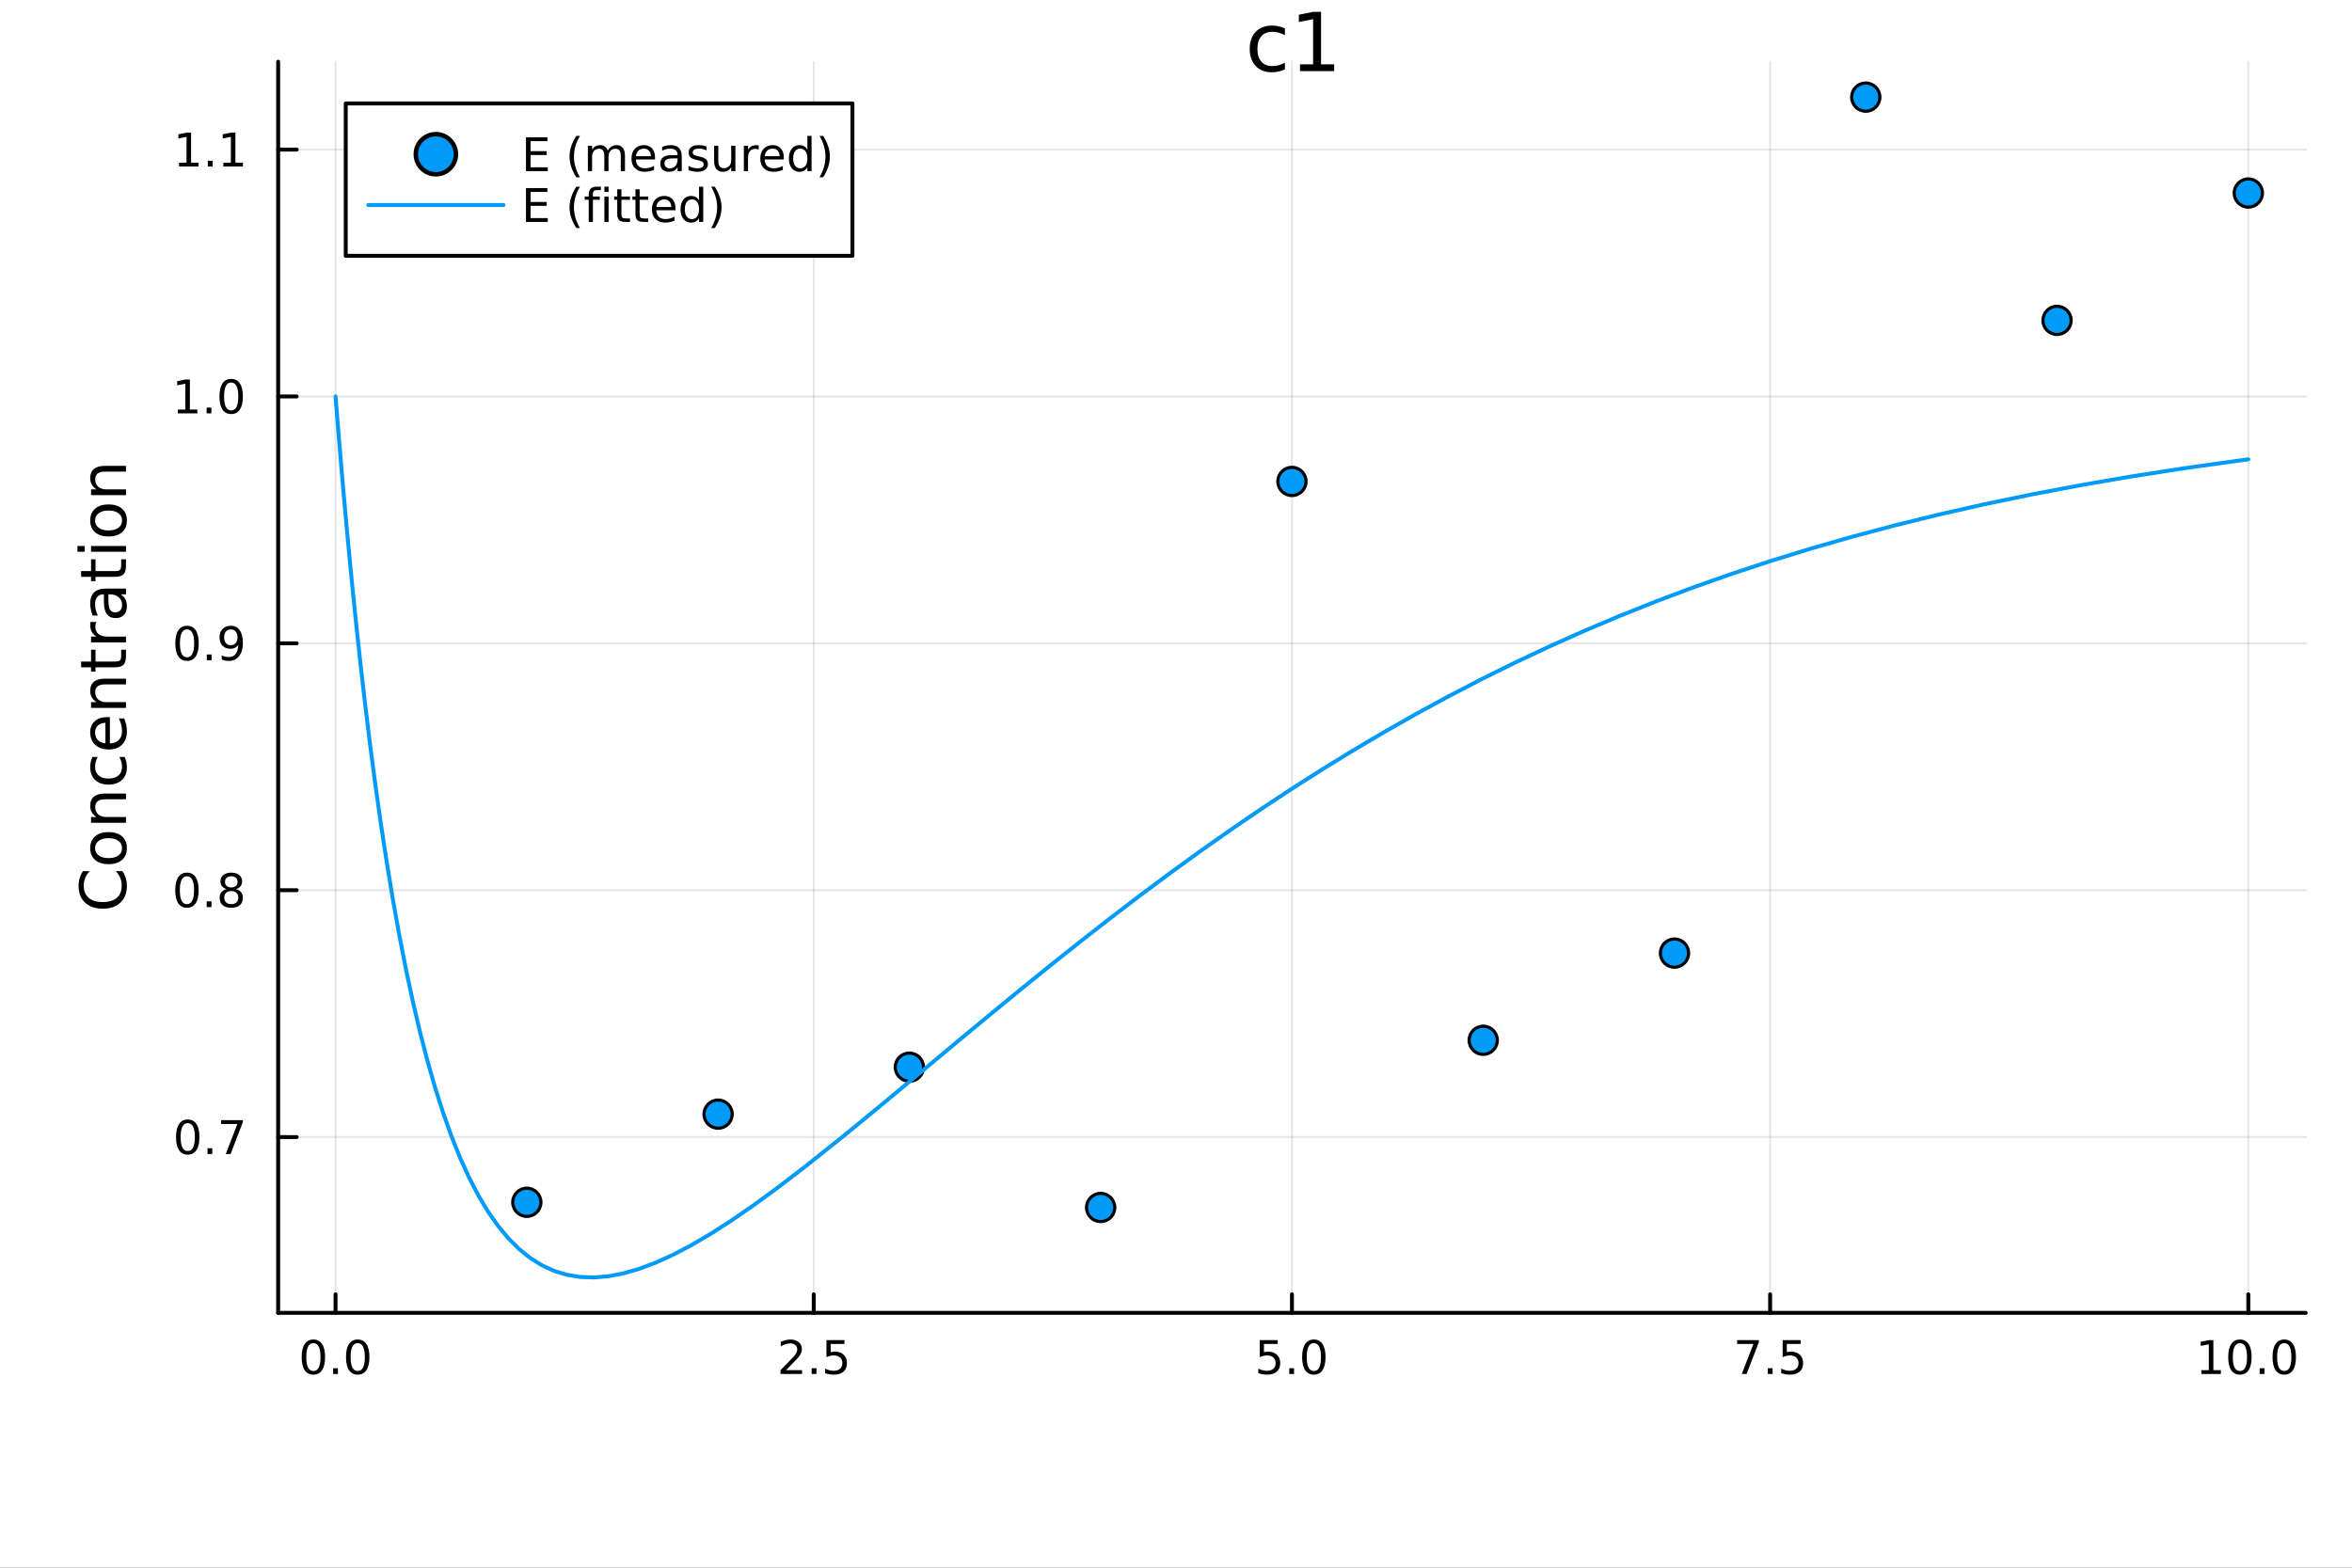 <?xml version="1.0" encoding="utf-8"?>
<svg xmlns="http://www.w3.org/2000/svg" xmlns:xlink="http://www.w3.org/1999/xlink" width="600" height="400" viewBox="0 0 2400 1600">
<rect x="0" y="0" width="2400" height="1600" fill="#333333" stroke="none"/>
<defs>
  <clipPath id="clip140">
    <rect x="0" y="0" width="2400" height="1600"/>
  </clipPath>
</defs>
<path clip-path="url(#clip140)" d="M0 1600 L2400 1600 L2400 0 L0 0  Z" fill="#ffffff" fill-rule="evenodd" fill-opacity="1"/>
<defs>
  <clipPath id="clip141">
    <rect x="480" y="0" width="1681" height="1600"/>
  </clipPath>
</defs>
<path clip-path="url(#clip140)" d="M283.843 1339.91 L2352.76 1339.91 L2352.76 62.992 L283.843 62.992  Z" fill="#ffffff" fill-rule="evenodd" fill-opacity="1"/>
<defs>
  <clipPath id="clip142">
    <rect x="283" y="62" width="2070" height="1278"/>
  </clipPath>
</defs>
<polyline clip-path="url(#clip142)" style="stroke:#000000; stroke-linecap:round; stroke-linejoin:round; stroke-width:2; stroke-opacity:0.1; fill:none" points="342.397,1339.91 342.397,62.992 "/>
<polyline clip-path="url(#clip142)" style="stroke:#000000; stroke-linecap:round; stroke-linejoin:round; stroke-width:2; stroke-opacity:0.1; fill:none" points="830.348,1339.91 830.348,62.992 "/>
<polyline clip-path="url(#clip142)" style="stroke:#000000; stroke-linecap:round; stroke-linejoin:round; stroke-width:2; stroke-opacity:0.1; fill:none" points="1318.3,1339.91 1318.3,62.992 "/>
<polyline clip-path="url(#clip142)" style="stroke:#000000; stroke-linecap:round; stroke-linejoin:round; stroke-width:2; stroke-opacity:0.1; fill:none" points="1806.25,1339.91 1806.25,62.992 "/>
<polyline clip-path="url(#clip142)" style="stroke:#000000; stroke-linecap:round; stroke-linejoin:round; stroke-width:2; stroke-opacity:0.1; fill:none" points="2294.2,1339.91 2294.2,62.992 "/>
<polyline clip-path="url(#clip140)" style="stroke:#000000; stroke-linecap:round; stroke-linejoin:round; stroke-width:4; stroke-opacity:1; fill:none" points="283.843,1339.91 2352.76,1339.91 "/>
<polyline clip-path="url(#clip140)" style="stroke:#000000; stroke-linecap:round; stroke-linejoin:round; stroke-width:4; stroke-opacity:1; fill:none" points="342.397,1339.91 342.397,1321.01 "/>
<polyline clip-path="url(#clip140)" style="stroke:#000000; stroke-linecap:round; stroke-linejoin:round; stroke-width:4; stroke-opacity:1; fill:none" points="830.348,1339.91 830.348,1321.01 "/>
<polyline clip-path="url(#clip140)" style="stroke:#000000; stroke-linecap:round; stroke-linejoin:round; stroke-width:4; stroke-opacity:1; fill:none" points="1318.3,1339.91 1318.3,1321.01 "/>
<polyline clip-path="url(#clip140)" style="stroke:#000000; stroke-linecap:round; stroke-linejoin:round; stroke-width:4; stroke-opacity:1; fill:none" points="1806.25,1339.91 1806.25,1321.01 "/>
<polyline clip-path="url(#clip140)" style="stroke:#000000; stroke-linecap:round; stroke-linejoin:round; stroke-width:4; stroke-opacity:1; fill:none" points="2294.2,1339.91 2294.2,1321.01 "/>
<path clip-path="url(#clip140)" d="M319.781 1370.82 Q316.17 1370.82 314.341 1374.39 Q312.536 1377.93 312.536 1385.06 Q312.536 1392.17 314.341 1395.73 Q316.17 1399.27 319.781 1399.27 Q323.415 1399.27 325.221 1395.73 Q327.05 1392.17 327.05 1385.06 Q327.05 1377.93 325.221 1374.39 Q323.415 1370.82 319.781 1370.82 M319.781 1367.12 Q325.591 1367.12 328.647 1371.73 Q331.725 1376.31 331.725 1385.06 Q331.725 1393.79 328.647 1398.39 Q325.591 1402.98 319.781 1402.98 Q313.971 1402.98 310.892 1398.39 Q307.837 1393.79 307.837 1385.06 Q307.837 1376.31 310.892 1371.73 Q313.971 1367.12 319.781 1367.12 Z" fill="#000000" fill-rule="nonzero" fill-opacity="1" /><path clip-path="url(#clip140)" d="M339.943 1396.43 L344.827 1396.43 L344.827 1402.31 L339.943 1402.31 L339.943 1396.43 Z" fill="#000000" fill-rule="nonzero" fill-opacity="1" /><path clip-path="url(#clip140)" d="M365.012 1370.82 Q361.401 1370.82 359.573 1374.39 Q357.767 1377.93 357.767 1385.06 Q357.767 1392.17 359.573 1395.73 Q361.401 1399.27 365.012 1399.27 Q368.647 1399.27 370.452 1395.73 Q372.281 1392.17 372.281 1385.06 Q372.281 1377.93 370.452 1374.39 Q368.647 1370.82 365.012 1370.82 M365.012 1367.12 Q370.822 1367.12 373.878 1371.73 Q376.957 1376.31 376.957 1385.06 Q376.957 1393.79 373.878 1398.39 Q370.822 1402.98 365.012 1402.98 Q359.202 1402.98 356.123 1398.39 Q353.068 1393.79 353.068 1385.06 Q353.068 1376.31 356.123 1371.73 Q359.202 1367.12 365.012 1367.12 Z" fill="#000000" fill-rule="nonzero" fill-opacity="1" /><path clip-path="url(#clip140)" d="M802.084 1398.37 L818.404 1398.37 L818.404 1402.31 L796.459 1402.31 L796.459 1398.37 Q799.121 1395.62 803.705 1390.99 Q808.311 1386.33 809.492 1384.99 Q811.737 1382.47 812.617 1380.73 Q813.519 1378.97 813.519 1377.28 Q813.519 1374.53 811.575 1372.79 Q809.654 1371.06 806.552 1371.06 Q804.353 1371.06 801.899 1371.82 Q799.468 1372.58 796.691 1374.13 L796.691 1369.41 Q799.515 1368.28 801.968 1367.7 Q804.422 1367.12 806.459 1367.12 Q811.83 1367.12 815.024 1369.81 Q818.218 1372.49 818.218 1376.98 Q818.218 1379.11 817.408 1381.03 Q816.621 1382.93 814.515 1385.52 Q813.936 1386.19 810.834 1389.41 Q807.732 1392.61 802.084 1398.37 Z" fill="#000000" fill-rule="nonzero" fill-opacity="1" /><path clip-path="url(#clip140)" d="M828.218 1396.43 L833.103 1396.43 L833.103 1402.31 L828.218 1402.31 L828.218 1396.43 Z" fill="#000000" fill-rule="nonzero" fill-opacity="1" /><path clip-path="url(#clip140)" d="M843.334 1367.75 L861.69 1367.75 L861.69 1371.68 L847.616 1371.68 L847.616 1380.15 Q848.635 1379.81 849.653 1379.64 Q850.672 1379.46 851.69 1379.46 Q857.477 1379.46 860.857 1382.63 Q864.237 1385.8 864.237 1391.22 Q864.237 1396.8 860.764 1399.9 Q857.292 1402.98 850.973 1402.98 Q848.797 1402.98 846.528 1402.61 Q844.283 1402.24 841.876 1401.5 L841.876 1396.8 Q843.959 1397.93 846.181 1398.49 Q848.403 1399.04 850.88 1399.04 Q854.885 1399.04 857.223 1396.94 Q859.561 1394.83 859.561 1391.22 Q859.561 1387.61 857.223 1385.5 Q854.885 1383.39 850.88 1383.39 Q849.005 1383.39 847.13 1383.81 Q845.278 1384.23 843.334 1385.11 L843.334 1367.75 Z" fill="#000000" fill-rule="nonzero" fill-opacity="1" /><path clip-path="url(#clip140)" d="M1285.46 1367.75 L1303.82 1367.75 L1303.82 1371.68 L1289.75 1371.68 L1289.75 1380.15 Q1290.76 1379.81 1291.78 1379.64 Q1292.8 1379.46 1293.82 1379.46 Q1299.61 1379.46 1302.99 1382.63 Q1306.37 1385.8 1306.37 1391.22 Q1306.37 1396.8 1302.89 1399.9 Q1299.42 1402.98 1293.1 1402.98 Q1290.93 1402.98 1288.66 1402.61 Q1286.41 1402.24 1284.01 1401.5 L1284.01 1396.8 Q1286.09 1397.93 1288.31 1398.49 Q1290.53 1399.04 1293.01 1399.04 Q1297.01 1399.04 1299.35 1396.94 Q1301.69 1394.83 1301.69 1391.22 Q1301.69 1387.61 1299.35 1385.5 Q1297.01 1383.39 1293.01 1383.39 Q1291.14 1383.39 1289.26 1383.81 Q1287.41 1384.23 1285.46 1385.11 L1285.46 1367.75 Z" fill="#000000" fill-rule="nonzero" fill-opacity="1" /><path clip-path="url(#clip140)" d="M1315.58 1396.43 L1320.46 1396.43 L1320.46 1402.31 L1315.58 1402.31 L1315.58 1396.43 Z" fill="#000000" fill-rule="nonzero" fill-opacity="1" /><path clip-path="url(#clip140)" d="M1340.65 1370.82 Q1337.04 1370.82 1335.21 1374.39 Q1333.4 1377.93 1333.4 1385.06 Q1333.4 1392.17 1335.21 1395.73 Q1337.04 1399.27 1340.65 1399.27 Q1344.28 1399.27 1346.09 1395.73 Q1347.92 1392.17 1347.92 1385.06 Q1347.92 1377.93 1346.09 1374.39 Q1344.28 1370.82 1340.65 1370.82 M1340.65 1367.12 Q1346.46 1367.12 1349.51 1371.73 Q1352.59 1376.31 1352.59 1385.06 Q1352.59 1393.79 1349.51 1398.39 Q1346.46 1402.98 1340.65 1402.98 Q1334.84 1402.98 1331.76 1398.39 Q1328.7 1393.79 1328.7 1385.06 Q1328.7 1376.31 1331.76 1371.73 Q1334.84 1367.12 1340.65 1367.12 Z" fill="#000000" fill-rule="nonzero" fill-opacity="1" /><path clip-path="url(#clip140)" d="M1772.57 1367.75 L1794.79 1367.75 L1794.79 1369.74 L1782.25 1402.31 L1777.36 1402.31 L1789.17 1371.68 L1772.57 1371.68 L1772.57 1367.75 Z" fill="#000000" fill-rule="nonzero" fill-opacity="1" /><path clip-path="url(#clip140)" d="M1803.91 1396.43 L1808.8 1396.43 L1808.8 1402.31 L1803.91 1402.31 L1803.91 1396.43 Z" fill="#000000" fill-rule="nonzero" fill-opacity="1" /><path clip-path="url(#clip140)" d="M1819.03 1367.75 L1837.38 1367.75 L1837.38 1371.68 L1823.31 1371.68 L1823.31 1380.15 Q1824.33 1379.81 1825.35 1379.64 Q1826.37 1379.46 1827.38 1379.46 Q1833.17 1379.46 1836.55 1382.63 Q1839.93 1385.8 1839.93 1391.22 Q1839.93 1396.8 1836.46 1399.9 Q1832.99 1402.98 1826.67 1402.98 Q1824.49 1402.98 1822.22 1402.61 Q1819.98 1402.24 1817.57 1401.5 L1817.57 1396.8 Q1819.65 1397.93 1821.88 1398.49 Q1824.1 1399.04 1826.57 1399.04 Q1830.58 1399.04 1832.92 1396.94 Q1835.25 1394.83 1835.25 1391.22 Q1835.25 1387.61 1832.92 1385.5 Q1830.58 1383.39 1826.57 1383.39 Q1824.7 1383.39 1822.82 1383.81 Q1820.97 1384.23 1819.03 1385.11 L1819.03 1367.75 Z" fill="#000000" fill-rule="nonzero" fill-opacity="1" /><path clip-path="url(#clip140)" d="M2246.27 1398.37 L2253.91 1398.37 L2253.91 1372 L2245.6 1373.67 L2245.6 1369.41 L2253.87 1367.75 L2258.54 1367.75 L2258.54 1398.37 L2266.18 1398.37 L2266.18 1402.31 L2246.27 1402.31 L2246.27 1398.37 Z" fill="#000000" fill-rule="nonzero" fill-opacity="1" /><path clip-path="url(#clip140)" d="M2285.63 1370.82 Q2282.01 1370.82 2280.19 1374.39 Q2278.38 1377.93 2278.38 1385.06 Q2278.38 1392.17 2280.19 1395.73 Q2282.01 1399.27 2285.63 1399.27 Q2289.26 1399.27 2291.07 1395.73 Q2292.89 1392.17 2292.89 1385.06 Q2292.89 1377.93 2291.07 1374.39 Q2289.26 1370.82 2285.63 1370.82 M2285.63 1367.12 Q2291.44 1367.12 2294.49 1371.73 Q2297.57 1376.31 2297.57 1385.06 Q2297.57 1393.79 2294.49 1398.39 Q2291.44 1402.98 2285.63 1402.98 Q2279.82 1402.98 2276.74 1398.39 Q2273.68 1393.79 2273.68 1385.06 Q2273.68 1376.31 2276.74 1371.73 Q2279.82 1367.12 2285.63 1367.12 Z" fill="#000000" fill-rule="nonzero" fill-opacity="1" /><path clip-path="url(#clip140)" d="M2305.79 1396.43 L2310.67 1396.43 L2310.67 1402.31 L2305.79 1402.31 L2305.79 1396.43 Z" fill="#000000" fill-rule="nonzero" fill-opacity="1" /><path clip-path="url(#clip140)" d="M2330.86 1370.82 Q2327.25 1370.82 2325.42 1374.39 Q2323.61 1377.93 2323.61 1385.06 Q2323.61 1392.17 2325.42 1395.73 Q2327.25 1399.27 2330.86 1399.27 Q2334.49 1399.27 2336.3 1395.73 Q2338.13 1392.17 2338.13 1385.06 Q2338.13 1377.93 2336.3 1374.39 Q2334.49 1370.82 2330.86 1370.82 M2330.86 1367.12 Q2336.67 1367.12 2339.72 1371.73 Q2342.8 1376.31 2342.8 1385.06 Q2342.8 1393.79 2339.72 1398.39 Q2336.67 1402.98 2330.86 1402.98 Q2325.05 1402.98 2321.97 1398.39 Q2318.91 1393.79 2318.91 1385.06 Q2318.91 1376.31 2321.97 1371.73 Q2325.05 1367.12 2330.86 1367.12 Z" fill="#000000" fill-rule="nonzero" fill-opacity="1" /><polyline clip-path="url(#clip142)" style="stroke:#000000; stroke-linecap:round; stroke-linejoin:round; stroke-width:2; stroke-opacity:0.1; fill:none" points="283.843,1160.5 2352.76,1160.5 "/>
<polyline clip-path="url(#clip142)" style="stroke:#000000; stroke-linecap:round; stroke-linejoin:round; stroke-width:2; stroke-opacity:0.1; fill:none" points="283.843,908.539 2352.76,908.539 "/>
<polyline clip-path="url(#clip142)" style="stroke:#000000; stroke-linecap:round; stroke-linejoin:round; stroke-width:2; stroke-opacity:0.1; fill:none" points="283.843,656.583 2352.76,656.583 "/>
<polyline clip-path="url(#clip142)" style="stroke:#000000; stroke-linecap:round; stroke-linejoin:round; stroke-width:2; stroke-opacity:0.1; fill:none" points="283.843,404.626 2352.76,404.626 "/>
<polyline clip-path="url(#clip142)" style="stroke:#000000; stroke-linecap:round; stroke-linejoin:round; stroke-width:2; stroke-opacity:0.1; fill:none" points="283.843,152.669 2352.76,152.669 "/>
<polyline clip-path="url(#clip140)" style="stroke:#000000; stroke-linecap:round; stroke-linejoin:round; stroke-width:4; stroke-opacity:1; fill:none" points="283.843,1339.91 283.843,62.992 "/>
<polyline clip-path="url(#clip140)" style="stroke:#000000; stroke-linecap:round; stroke-linejoin:round; stroke-width:4; stroke-opacity:1; fill:none" points="283.843,1160.5 302.74,1160.5 "/>
<polyline clip-path="url(#clip140)" style="stroke:#000000; stroke-linecap:round; stroke-linejoin:round; stroke-width:4; stroke-opacity:1; fill:none" points="283.843,908.539 302.74,908.539 "/>
<polyline clip-path="url(#clip140)" style="stroke:#000000; stroke-linecap:round; stroke-linejoin:round; stroke-width:4; stroke-opacity:1; fill:none" points="283.843,656.583 302.74,656.583 "/>
<polyline clip-path="url(#clip140)" style="stroke:#000000; stroke-linecap:round; stroke-linejoin:round; stroke-width:4; stroke-opacity:1; fill:none" points="283.843,404.626 302.74,404.626 "/>
<polyline clip-path="url(#clip140)" style="stroke:#000000; stroke-linecap:round; stroke-linejoin:round; stroke-width:4; stroke-opacity:1; fill:none" points="283.843,152.669 302.74,152.669 "/>
<path clip-path="url(#clip140)" d="M191.57 1146.29 Q187.959 1146.29 186.13 1149.86 Q184.324 1153.4 184.324 1160.53 Q184.324 1167.64 186.13 1171.2 Q187.959 1174.74 191.57 1174.74 Q195.204 1174.74 197.009 1171.2 Q198.838 1167.64 198.838 1160.53 Q198.838 1153.4 197.009 1149.86 Q195.204 1146.29 191.57 1146.29 M191.57 1142.59 Q197.38 1142.59 200.435 1147.2 Q203.514 1151.78 203.514 1160.53 Q203.514 1169.26 200.435 1173.86 Q197.38 1178.45 191.57 1178.45 Q185.76 1178.45 182.681 1173.86 Q179.625 1169.26 179.625 1160.53 Q179.625 1151.78 182.681 1147.2 Q185.76 1142.59 191.57 1142.59 Z" fill="#000000" fill-rule="nonzero" fill-opacity="1" /><path clip-path="url(#clip140)" d="M211.732 1171.9 L216.616 1171.9 L216.616 1177.78 L211.732 1177.78 L211.732 1171.9 Z" fill="#000000" fill-rule="nonzero" fill-opacity="1" /><path clip-path="url(#clip140)" d="M225.62 1143.22 L247.843 1143.22 L247.843 1145.21 L235.296 1177.78 L230.412 1177.78 L242.218 1147.15 L225.62 1147.15 L225.62 1143.22 Z" fill="#000000" fill-rule="nonzero" fill-opacity="1" /><path clip-path="url(#clip140)" d="M190.759 894.338 Q187.148 894.338 185.32 897.903 Q183.514 901.444 183.514 908.574 Q183.514 915.68 185.32 919.245 Q187.148 922.787 190.759 922.787 Q194.394 922.787 196.199 919.245 Q198.028 915.68 198.028 908.574 Q198.028 901.444 196.199 897.903 Q194.394 894.338 190.759 894.338 M190.759 890.634 Q196.57 890.634 199.625 895.241 Q202.704 899.824 202.704 908.574 Q202.704 917.301 199.625 921.907 Q196.57 926.491 190.759 926.491 Q184.949 926.491 181.871 921.907 Q178.815 917.301 178.815 908.574 Q178.815 899.824 181.871 895.241 Q184.949 890.634 190.759 890.634 Z" fill="#000000" fill-rule="nonzero" fill-opacity="1" /><path clip-path="url(#clip140)" d="M210.921 919.94 L215.806 919.94 L215.806 925.819 L210.921 925.819 L210.921 919.94 Z" fill="#000000" fill-rule="nonzero" fill-opacity="1" /><path clip-path="url(#clip140)" d="M235.991 909.407 Q232.657 909.407 230.736 911.19 Q228.838 912.972 228.838 916.097 Q228.838 919.222 230.736 921.004 Q232.657 922.787 235.991 922.787 Q239.324 922.787 241.245 921.004 Q243.167 919.199 243.167 916.097 Q243.167 912.972 241.245 911.19 Q239.347 909.407 235.991 909.407 M231.315 907.417 Q228.306 906.676 226.616 904.616 Q224.949 902.555 224.949 899.593 Q224.949 895.449 227.889 893.042 Q230.852 890.634 235.991 890.634 Q241.153 890.634 244.093 893.042 Q247.032 895.449 247.032 899.593 Q247.032 902.555 245.343 904.616 Q243.676 906.676 240.69 907.417 Q244.069 908.204 245.944 910.495 Q247.843 912.787 247.843 916.097 Q247.843 921.12 244.764 923.805 Q241.708 926.491 235.991 926.491 Q230.273 926.491 227.194 923.805 Q224.139 921.12 224.139 916.097 Q224.139 912.787 226.037 910.495 Q227.935 908.204 231.315 907.417 M229.602 900.032 Q229.602 902.718 231.269 904.222 Q232.958 905.727 235.991 905.727 Q239 905.727 240.69 904.222 Q242.403 902.718 242.403 900.032 Q242.403 897.347 240.69 895.843 Q239 894.338 235.991 894.338 Q232.958 894.338 231.269 895.843 Q229.602 897.347 229.602 900.032 Z" fill="#000000" fill-rule="nonzero" fill-opacity="1" /><path clip-path="url(#clip140)" d="M190.852 642.381 Q187.241 642.381 185.412 645.946 Q183.607 649.488 183.607 656.617 Q183.607 663.724 185.412 667.289 Q187.241 670.83 190.852 670.83 Q194.486 670.83 196.292 667.289 Q198.121 663.724 198.121 656.617 Q198.121 649.488 196.292 645.946 Q194.486 642.381 190.852 642.381 M190.852 638.678 Q196.662 638.678 199.718 643.284 Q202.796 647.867 202.796 656.617 Q202.796 665.344 199.718 669.951 Q196.662 674.534 190.852 674.534 Q185.042 674.534 181.963 669.951 Q178.908 665.344 178.908 656.617 Q178.908 647.867 181.963 643.284 Q185.042 638.678 190.852 638.678 Z" fill="#000000" fill-rule="nonzero" fill-opacity="1" /><path clip-path="url(#clip140)" d="M211.014 667.983 L215.898 667.983 L215.898 673.863 L211.014 673.863 L211.014 667.983 Z" fill="#000000" fill-rule="nonzero" fill-opacity="1" /><path clip-path="url(#clip140)" d="M226.222 673.145 L226.222 668.886 Q227.982 669.719 229.787 670.159 Q231.593 670.599 233.329 670.599 Q237.958 670.599 240.389 667.497 Q242.843 664.372 243.19 658.029 Q241.847 660.02 239.787 661.085 Q237.727 662.15 235.227 662.15 Q230.042 662.15 227.009 659.025 Q224 655.877 224 650.437 Q224 645.113 227.148 641.895 Q230.296 638.678 235.528 638.678 Q241.523 638.678 244.671 643.284 Q247.843 647.867 247.843 656.617 Q247.843 664.789 243.954 669.673 Q240.088 674.534 233.537 674.534 Q231.778 674.534 229.972 674.187 Q228.167 673.839 226.222 673.145 M235.528 658.492 Q238.676 658.492 240.505 656.339 Q242.356 654.187 242.356 650.437 Q242.356 646.71 240.505 644.557 Q238.676 642.381 235.528 642.381 Q232.38 642.381 230.528 644.557 Q228.699 646.71 228.699 650.437 Q228.699 654.187 230.528 656.339 Q232.38 658.492 235.528 658.492 Z" fill="#000000" fill-rule="nonzero" fill-opacity="1" /><path clip-path="url(#clip140)" d="M181.477 417.971 L189.116 417.971 L189.116 391.605 L180.806 393.272 L180.806 389.013 L189.07 387.346 L193.746 387.346 L193.746 417.971 L201.384 417.971 L201.384 421.906 L181.477 421.906 L181.477 417.971 Z" fill="#000000" fill-rule="nonzero" fill-opacity="1" /><path clip-path="url(#clip140)" d="M210.829 416.026 L215.713 416.026 L215.713 421.906 L210.829 421.906 L210.829 416.026 Z" fill="#000000" fill-rule="nonzero" fill-opacity="1" /><path clip-path="url(#clip140)" d="M235.898 390.425 Q232.287 390.425 230.458 393.989 Q228.653 397.531 228.653 404.661 Q228.653 411.767 230.458 415.332 Q232.287 418.873 235.898 418.873 Q239.532 418.873 241.338 415.332 Q243.167 411.767 243.167 404.661 Q243.167 397.531 241.338 393.989 Q239.532 390.425 235.898 390.425 M235.898 386.721 Q241.708 386.721 244.764 391.327 Q247.843 395.911 247.843 404.661 Q247.843 413.387 244.764 417.994 Q241.708 422.577 235.898 422.577 Q230.088 422.577 227.009 417.994 Q223.954 413.387 223.954 404.661 Q223.954 395.911 227.009 391.327 Q230.088 386.721 235.898 386.721 Z" fill="#000000" fill-rule="nonzero" fill-opacity="1" /><path clip-path="url(#clip140)" d="M182.704 166.014 L190.343 166.014 L190.343 139.648 L182.033 141.315 L182.033 137.056 L190.297 135.389 L194.972 135.389 L194.972 166.014 L202.611 166.014 L202.611 169.949 L182.704 169.949 L182.704 166.014 Z" fill="#000000" fill-rule="nonzero" fill-opacity="1" /><path clip-path="url(#clip140)" d="M212.056 164.07 L216.94 164.07 L216.94 169.949 L212.056 169.949 L212.056 164.07 Z" fill="#000000" fill-rule="nonzero" fill-opacity="1" /><path clip-path="url(#clip140)" d="M227.935 166.014 L235.574 166.014 L235.574 139.648 L227.264 141.315 L227.264 137.056 L235.528 135.389 L240.204 135.389 L240.204 166.014 L247.843 166.014 L247.843 169.949 L227.935 169.949 L227.935 166.014 Z" fill="#000000" fill-rule="nonzero" fill-opacity="1" /><path clip-path="url(#clip140)" d="M84.699 889.094 L91.479 889.094 Q88.455 892.34 86.959 896.033 Q85.463 899.693 85.463 903.831 Q85.463 911.979 90.46 916.307 Q95.426 920.636 104.847 920.636 Q114.236 920.636 119.233 916.307 Q124.199 911.979 124.199 903.831 Q124.199 899.693 122.703 896.033 Q121.207 892.34 118.183 889.094 L124.899 889.094 Q127.19 892.468 128.336 896.255 Q129.482 900.011 129.482 904.212 Q129.482 915.002 122.894 921.209 Q116.273 927.415 104.847 927.415 Q93.389 927.415 86.8 921.209 Q80.18 915.002 80.18 904.212 Q80.18 899.947 81.326 896.192 Q82.44 892.404 84.699 889.094 Z" fill="#000000" fill-rule="nonzero" fill-opacity="1" /><path clip-path="url(#clip140)" d="M97.017 865.604 Q97.017 870.315 100.709 873.052 Q104.369 875.79 110.767 875.79 Q117.164 875.79 120.857 873.084 Q124.517 870.347 124.517 865.604 Q124.517 860.926 120.825 858.188 Q117.133 855.451 110.767 855.451 Q104.433 855.451 100.741 858.188 Q97.017 860.926 97.017 865.604 M92.052 865.604 Q92.052 857.966 97.017 853.605 Q101.982 849.245 110.767 849.245 Q119.52 849.245 124.517 853.605 Q129.482 857.966 129.482 865.604 Q129.482 873.275 124.517 877.636 Q119.52 881.964 110.767 881.964 Q101.982 881.964 97.017 877.636 Q92.052 873.275 92.052 865.604 Z" fill="#000000" fill-rule="nonzero" fill-opacity="1" /><path clip-path="url(#clip140)" d="M107.043 809.905 L128.559 809.905 L128.559 815.761 L107.234 815.761 Q102.173 815.761 99.659 817.734 Q97.144 819.708 97.144 823.654 Q97.144 828.397 100.168 831.134 Q103.192 833.871 108.412 833.871 L128.559 833.871 L128.559 839.76 L92.911 839.76 L92.911 833.871 L98.449 833.871 Q95.235 831.771 93.643 828.938 Q92.052 826.073 92.052 822.35 Q92.052 816.207 95.871 813.056 Q99.659 809.905 107.043 809.905 Z" fill="#000000" fill-rule="nonzero" fill-opacity="1" /><path clip-path="url(#clip140)" d="M94.28 772.57 L99.754 772.57 Q98.386 775.052 97.717 777.567 Q97.017 780.049 97.017 782.596 Q97.017 788.293 100.645 791.444 Q104.242 794.595 110.767 794.595 Q117.292 794.595 120.92 791.444 Q124.517 788.293 124.517 782.596 Q124.517 780.049 123.848 777.567 Q123.148 775.052 121.78 772.57 L127.19 772.57 Q128.336 775.02 128.909 777.662 Q129.482 780.272 129.482 783.232 Q129.482 791.285 124.421 796.027 Q119.361 800.77 110.767 800.77 Q102.046 800.77 97.049 795.995 Q92.052 791.189 92.052 782.85 Q92.052 780.145 92.625 777.567 Q93.166 774.989 94.28 772.57 Z" fill="#000000" fill-rule="nonzero" fill-opacity="1" /><path clip-path="url(#clip140)" d="M109.271 731.893 L112.136 731.893 L112.136 758.82 Q118.183 758.438 121.366 755.191 Q124.517 751.913 124.517 746.088 Q124.517 742.715 123.689 739.563 Q122.862 736.381 121.207 733.261 L126.745 733.261 Q128.082 736.412 128.782 739.723 Q129.482 743.033 129.482 746.438 Q129.482 754.968 124.517 759.966 Q119.552 764.931 111.085 764.931 Q102.332 764.931 97.208 760.22 Q92.052 755.478 92.052 747.457 Q92.052 740.264 96.699 736.094 Q101.314 731.893 109.271 731.893 M107.552 737.749 Q102.746 737.813 99.882 740.455 Q97.017 743.065 97.017 747.393 Q97.017 752.295 99.786 755.255 Q102.555 758.183 107.584 758.629 L107.552 737.749 Z" fill="#000000" fill-rule="nonzero" fill-opacity="1" /><path clip-path="url(#clip140)" d="M107.043 692.648 L128.559 692.648 L128.559 698.505 L107.234 698.505 Q102.173 698.505 99.659 700.478 Q97.144 702.451 97.144 706.398 Q97.144 711.141 100.168 713.878 Q103.192 716.615 108.412 716.615 L128.559 716.615 L128.559 722.503 L92.911 722.503 L92.911 716.615 L98.449 716.615 Q95.235 714.514 93.643 711.682 Q92.052 708.817 92.052 705.093 Q92.052 698.95 95.871 695.799 Q99.659 692.648 107.043 692.648 Z" fill="#000000" fill-rule="nonzero" fill-opacity="1" /><path clip-path="url(#clip140)" d="M82.79 675.174 L92.911 675.174 L92.911 663.111 L97.463 663.111 L97.463 675.174 L116.814 675.174 Q121.175 675.174 122.416 673.997 Q123.658 672.787 123.658 669.127 L123.658 663.111 L128.559 663.111 L128.559 669.127 Q128.559 675.906 126.045 678.485 Q123.498 681.063 116.814 681.063 L97.463 681.063 L97.463 685.359 L92.911 685.359 L92.911 681.063 L82.79 681.063 L82.79 675.174 Z" fill="#000000" fill-rule="nonzero" fill-opacity="1" /><path clip-path="url(#clip140)" d="M98.386 634.752 Q97.813 635.739 97.558 636.916 Q97.272 638.062 97.272 639.463 Q97.272 644.428 100.518 647.102 Q103.733 649.743 109.78 649.743 L128.559 649.743 L128.559 655.632 L92.911 655.632 L92.911 649.743 L98.449 649.743 Q95.203 647.897 93.643 644.937 Q92.052 641.977 92.052 637.744 Q92.052 637.139 92.147 636.407 Q92.211 635.675 92.37 634.784 L98.386 634.752 Z" fill="#000000" fill-rule="nonzero" fill-opacity="1" /><path clip-path="url(#clip140)" d="M110.64 612.408 Q110.64 619.506 112.263 622.244 Q113.886 624.981 117.801 624.981 Q120.92 624.981 122.766 622.944 Q124.581 620.875 124.581 617.342 Q124.581 612.472 121.143 609.544 Q117.674 606.584 111.945 606.584 L110.64 606.584 L110.64 612.408 M108.221 600.727 L128.559 600.727 L128.559 606.584 L123.148 606.584 Q126.395 608.589 127.954 611.581 Q129.482 614.573 129.482 618.902 Q129.482 624.376 126.427 627.623 Q123.339 630.837 118.183 630.837 Q112.167 630.837 109.112 626.827 Q106.056 622.785 106.056 614.796 L106.056 606.584 L105.483 606.584 Q101.441 606.584 99.245 609.257 Q97.017 611.899 97.017 616.705 Q97.017 619.761 97.749 622.657 Q98.481 625.554 99.945 628.227 L94.534 628.227 Q93.293 625.013 92.688 621.989 Q92.052 618.965 92.052 616.101 Q92.052 608.366 96.062 604.547 Q100.073 600.727 108.221 600.727 Z" fill="#000000" fill-rule="nonzero" fill-opacity="1" /><path clip-path="url(#clip140)" d="M82.79 582.872 L92.911 582.872 L92.911 570.809 L97.463 570.809 L97.463 582.872 L116.814 582.872 Q121.175 582.872 122.416 581.694 Q123.658 580.484 123.658 576.824 L123.658 570.809 L128.559 570.809 L128.559 576.824 Q128.559 583.604 126.045 586.182 Q123.498 588.76 116.814 588.76 L97.463 588.76 L97.463 593.057 L92.911 593.057 L92.911 588.76 L82.79 588.76 L82.79 582.872 Z" fill="#000000" fill-rule="nonzero" fill-opacity="1" /><path clip-path="url(#clip140)" d="M92.911 563.106 L92.911 557.25 L128.559 557.25 L128.559 563.106 L92.911 563.106 M79.034 563.106 L79.034 557.25 L86.45 557.25 L86.45 563.106 L79.034 563.106 Z" fill="#000000" fill-rule="nonzero" fill-opacity="1" /><path clip-path="url(#clip140)" d="M97.017 531.182 Q97.017 535.893 100.709 538.63 Q104.369 541.367 110.767 541.367 Q117.164 541.367 120.857 538.662 Q124.517 535.925 124.517 531.182 Q124.517 526.503 120.825 523.766 Q117.133 521.029 110.767 521.029 Q104.433 521.029 100.741 523.766 Q97.017 526.503 97.017 531.182 M92.052 531.182 Q92.052 523.543 97.017 519.183 Q101.982 514.822 110.767 514.822 Q119.52 514.822 124.517 519.183 Q129.482 523.543 129.482 531.182 Q129.482 538.853 124.517 543.213 Q119.52 547.542 110.767 547.542 Q101.982 547.542 97.017 543.213 Q92.052 538.853 92.052 531.182 Z" fill="#000000" fill-rule="nonzero" fill-opacity="1" /><path clip-path="url(#clip140)" d="M107.043 475.482 L128.559 475.482 L128.559 481.339 L107.234 481.339 Q102.173 481.339 99.659 483.312 Q97.144 485.285 97.144 489.232 Q97.144 493.975 100.168 496.712 Q103.192 499.449 108.412 499.449 L128.559 499.449 L128.559 505.337 L92.911 505.337 L92.911 499.449 L98.449 499.449 Q95.235 497.348 93.643 494.516 Q92.052 491.651 92.052 487.927 Q92.052 481.784 95.871 478.633 Q99.659 475.482 107.043 475.482 Z" fill="#000000" fill-rule="nonzero" fill-opacity="1" /><path clip-path="url(#clip140)" d="M1311.11 28.948 L1311.11 35.915 Q1307.95 34.173 1304.75 33.323 Q1301.59 32.431 1298.35 32.431 Q1291.1 32.431 1287.09 37.05 Q1283.08 41.627 1283.08 49.931 Q1283.08 58.236 1287.09 62.854 Q1291.1 67.431 1298.35 67.431 Q1301.59 67.431 1304.75 66.581 Q1307.95 65.689 1311.11 63.948 L1311.11 70.834 Q1307.99 72.292 1304.63 73.022 Q1301.31 73.751 1297.54 73.751 Q1287.29 73.751 1281.25 67.31 Q1275.22 60.869 1275.22 49.931 Q1275.22 38.832 1281.29 32.472 Q1287.41 26.112 1298.02 26.112 Q1301.47 26.112 1304.75 26.841 Q1308.03 27.53 1311.11 28.948 Z" fill="#000000" fill-rule="nonzero" fill-opacity="1" /><path clip-path="url(#clip140)" d="M1326.54 65.689 L1339.91 65.689 L1339.91 19.55 L1325.37 22.466 L1325.37 15.013 L1339.83 12.096 L1348.01 12.096 L1348.01 65.689 L1361.38 65.689 L1361.38 72.576 L1326.54 72.576 L1326.54 65.689 Z" fill="#000000" fill-rule="nonzero" fill-opacity="1" /><circle clip-path="url(#clip142)" cx="537.577" cy="1227.07" r="14.4" fill="#009af9" fill-rule="evenodd" fill-opacity="1" stroke="#000000" stroke-opacity="1" stroke-width="3.2"/>
<circle clip-path="url(#clip142)" cx="732.758" cy="1137.11" r="14.4" fill="#009af9" fill-rule="evenodd" fill-opacity="1" stroke="#000000" stroke-opacity="1" stroke-width="3.2"/>
<circle clip-path="url(#clip142)" cx="927.938" cy="1089.17" r="14.4" fill="#009af9" fill-rule="evenodd" fill-opacity="1" stroke="#000000" stroke-opacity="1" stroke-width="3.2"/>
<circle clip-path="url(#clip142)" cx="1123.12" cy="1232.38" r="14.4" fill="#009af9" fill-rule="evenodd" fill-opacity="1" stroke="#000000" stroke-opacity="1" stroke-width="3.2"/>
<circle clip-path="url(#clip142)" cx="1318.3" cy="491.361" r="14.4" fill="#009af9" fill-rule="evenodd" fill-opacity="1" stroke="#000000" stroke-opacity="1" stroke-width="3.2"/>
<circle clip-path="url(#clip142)" cx="1513.48" cy="1061.71" r="14.4" fill="#009af9" fill-rule="evenodd" fill-opacity="1" stroke="#000000" stroke-opacity="1" stroke-width="3.2"/>
<circle clip-path="url(#clip142)" cx="1708.66" cy="972.748" r="14.4" fill="#009af9" fill-rule="evenodd" fill-opacity="1" stroke="#000000" stroke-opacity="1" stroke-width="3.2"/>
<circle clip-path="url(#clip142)" cx="1903.84" cy="99.131" r="14.4" fill="#009af9" fill-rule="evenodd" fill-opacity="1" stroke="#000000" stroke-opacity="1" stroke-width="3.2"/>
<circle clip-path="url(#clip142)" cx="2099.02" cy="326.981" r="14.4" fill="#009af9" fill-rule="evenodd" fill-opacity="1" stroke="#000000" stroke-opacity="1" stroke-width="3.2"/>
<circle clip-path="url(#clip142)" cx="2294.2" cy="197.017" r="14.4" fill="#009af9" fill-rule="evenodd" fill-opacity="1" stroke="#000000" stroke-opacity="1" stroke-width="3.2"/>
<polyline clip-path="url(#clip142)" style="stroke:#009af9; stroke-linecap:round; stroke-linejoin:round; stroke-width:4; stroke-opacity:1; fill:none" points="342.397,404.626 344.167,426.87 346.246,452.303 348.841,483.023 351.817,516.916 355.228,554.095 359.01,593.337 363.162,634.169 367.651,675.808 372.463,717.756 377.579,759.502 382.986,800.673 388.675,840.945 394.639,880.073 400.873,917.857 407.376,954.15 414.149,988.834 421.195,1021.83 428.517,1053.06 436.121,1082.49 444.014,1110.09 452.207,1135.84 460.707,1159.72 469.526,1181.74 478.678,1201.89 488.174,1220.19 498.031,1236.63 508.263,1251.23 518.889,1264.01 529.927,1274.98 541.397,1284.16 553.324,1291.56 565.73,1297.21 578.644,1301.11 592.095,1303.29 606.118,1303.77 620.751,1302.54 636.04,1299.64 652.037,1295.05 668.805,1288.77 686.422,1280.8 704.988,1271.09 724.636,1259.6 745.557,1246.21 768.051,1230.74 792.677,1212.78 820.924,1191.17 858.214,1161.45 886.101,1138.65 916.945,1113.1 947.789,1087.39 978.632,1061.68 1009.48,1036.11 1040.32,1010.79 1071.16,985.814 1102.01,961.255 1132.85,937.177 1163.69,913.635 1194.54,890.671 1225.38,868.321 1256.23,846.614 1287.15,825.517 1318.24,804.994 1349.58,785.024 1381.23,765.588 1413.25,746.676 1445.69,728.281 1478.63,710.398 1512.11,693.027 1546.19,676.168 1580.92,659.821 1616.36,643.99 1652.57,628.678 1689.6,613.888 1727.54,599.624 1766.43,585.889 1806.36,572.686 1847.41,560.017 1889.66,547.885 1933.2,536.292 1978.13,525.239 2024.56,514.724 2072.61,504.748 2122.42,495.31 2174.12,486.405 2227.89,478.032 2283.91,470.184 2294.2,468.832 "/>
<path clip-path="url(#clip140)" d="M352.806 261.076 L869.835 261.076 L869.835 105.556 L352.806 105.556  Z" fill="#ffffff" fill-rule="evenodd" fill-opacity="1"/>
<polyline clip-path="url(#clip140)" style="stroke:#000000; stroke-linecap:round; stroke-linejoin:round; stroke-width:4; stroke-opacity:1; fill:none" points="352.806,261.076 869.835,261.076 869.835,105.556 352.806,105.556 352.806,261.076 "/>
<circle clip-path="url(#clip140)" cx="444.758" cy="157.396" r="20.48" fill="#009af9" fill-rule="evenodd" fill-opacity="1" stroke="#000000" stroke-opacity="1" stroke-width="4.551"/>
<path clip-path="url(#clip140)" d="M536.71 140.116 L558.561 140.116 L558.561 144.051 L541.386 144.051 L541.386 154.282 L557.844 154.282 L557.844 158.218 L541.386 158.218 L541.386 170.741 L558.978 170.741 L558.978 174.676 L536.71 174.676 L536.71 140.116 Z" fill="#000000" fill-rule="nonzero" fill-opacity="1" /><path clip-path="url(#clip140)" d="M591.779 138.704 Q588.677 144.028 587.172 149.236 Q585.668 154.445 585.668 159.792 Q585.668 165.139 587.172 170.394 Q588.7 175.625 591.779 180.926 L588.075 180.926 Q584.603 175.486 582.867 170.231 Q581.154 164.977 581.154 159.792 Q581.154 154.63 582.867 149.398 Q584.58 144.167 588.075 138.704 L591.779 138.704 Z" fill="#000000" fill-rule="nonzero" fill-opacity="1" /><path clip-path="url(#clip140)" d="M620.228 153.727 Q621.825 150.857 624.047 149.491 Q626.269 148.125 629.279 148.125 Q633.33 148.125 635.529 150.972 Q637.728 153.796 637.728 159.028 L637.728 174.676 L633.445 174.676 L633.445 159.167 Q633.445 155.44 632.126 153.634 Q630.806 151.829 628.098 151.829 Q624.788 151.829 622.867 154.028 Q620.945 156.227 620.945 160.023 L620.945 174.676 L616.663 174.676 L616.663 159.167 Q616.663 155.417 615.344 153.634 Q614.024 151.829 611.269 151.829 Q608.006 151.829 606.084 154.051 Q604.163 156.25 604.163 160.023 L604.163 174.676 L599.881 174.676 L599.881 148.75 L604.163 148.75 L604.163 152.778 Q605.621 150.394 607.658 149.259 Q609.695 148.125 612.496 148.125 Q615.32 148.125 617.288 149.56 Q619.279 150.995 620.228 153.727 Z" fill="#000000" fill-rule="nonzero" fill-opacity="1" /><path clip-path="url(#clip140)" d="M668.399 160.648 L668.399 162.732 L648.816 162.732 Q649.093 167.13 651.454 169.444 Q653.839 171.736 658.075 171.736 Q660.528 171.736 662.82 171.134 Q665.135 170.532 667.403 169.329 L667.403 173.356 Q665.112 174.329 662.704 174.838 Q660.297 175.347 657.82 175.347 Q651.617 175.347 647.982 171.736 Q644.371 168.125 644.371 161.968 Q644.371 155.602 647.797 151.875 Q651.246 148.125 657.079 148.125 Q662.311 148.125 665.343 151.505 Q668.399 154.861 668.399 160.648 M664.14 159.398 Q664.093 155.903 662.172 153.82 Q660.274 151.736 657.126 151.736 Q653.561 151.736 651.408 153.75 Q649.279 155.764 648.954 159.421 L664.14 159.398 Z" fill="#000000" fill-rule="nonzero" fill-opacity="1" /><path clip-path="url(#clip140)" d="M687.172 161.644 Q682.01 161.644 680.019 162.824 Q678.028 164.005 678.028 166.852 Q678.028 169.12 679.51 170.463 Q681.014 171.782 683.584 171.782 Q687.126 171.782 689.255 169.282 Q691.408 166.759 691.408 162.593 L691.408 161.644 L687.172 161.644 M695.667 159.884 L695.667 174.676 L691.408 174.676 L691.408 170.741 Q689.95 173.102 687.774 174.236 Q685.598 175.347 682.45 175.347 Q678.468 175.347 676.107 173.125 Q673.769 170.88 673.769 167.13 Q673.769 162.755 676.686 160.532 Q679.626 158.31 685.436 158.31 L691.408 158.31 L691.408 157.894 Q691.408 154.954 689.464 153.357 Q687.542 151.736 684.047 151.736 Q681.825 151.736 679.718 152.269 Q677.612 152.801 675.667 153.866 L675.667 149.931 Q678.005 149.028 680.204 148.588 Q682.403 148.125 684.487 148.125 Q690.112 148.125 692.889 151.042 Q695.667 153.958 695.667 159.884 Z" fill="#000000" fill-rule="nonzero" fill-opacity="1" /><path clip-path="url(#clip140)" d="M720.968 149.514 L720.968 153.542 Q719.162 152.616 717.218 152.153 Q715.274 151.69 713.19 151.69 Q710.019 151.69 708.422 152.662 Q706.848 153.634 706.848 155.579 Q706.848 157.06 707.982 157.917 Q709.116 158.75 712.542 159.514 L714 159.838 Q718.537 160.81 720.436 162.593 Q722.357 164.352 722.357 167.523 Q722.357 171.134 719.487 173.241 Q716.639 175.347 711.639 175.347 Q709.556 175.347 707.288 174.931 Q705.042 174.537 702.542 173.727 L702.542 169.329 Q704.903 170.556 707.195 171.181 Q709.487 171.782 711.732 171.782 Q714.741 171.782 716.362 170.764 Q717.982 169.722 717.982 167.847 Q717.982 166.111 716.801 165.185 Q715.644 164.259 711.686 163.403 L710.204 163.056 Q706.246 162.222 704.487 160.509 Q702.727 158.773 702.727 155.764 Q702.727 152.107 705.32 150.116 Q707.912 148.125 712.681 148.125 Q715.042 148.125 717.125 148.472 Q719.209 148.82 720.968 149.514 Z" fill="#000000" fill-rule="nonzero" fill-opacity="1" /><path clip-path="url(#clip140)" d="M728.699 164.444 L728.699 148.75 L732.959 148.75 L732.959 164.282 Q732.959 167.963 734.394 169.815 Q735.829 171.644 738.699 171.644 Q742.148 171.644 744.139 169.444 Q746.153 167.245 746.153 163.449 L746.153 148.75 L750.412 148.75 L750.412 174.676 L746.153 174.676 L746.153 170.694 Q744.602 173.056 742.542 174.213 Q740.505 175.347 737.797 175.347 Q733.329 175.347 731.014 172.569 Q728.699 169.792 728.699 164.444 M739.417 148.125 L739.417 148.125 Z" fill="#000000" fill-rule="nonzero" fill-opacity="1" /><path clip-path="url(#clip140)" d="M774.208 152.732 Q773.491 152.315 772.634 152.13 Q771.801 151.921 770.783 151.921 Q767.171 151.921 765.227 154.282 Q763.306 156.62 763.306 161.019 L763.306 174.676 L759.023 174.676 L759.023 148.75 L763.306 148.75 L763.306 152.778 Q764.648 150.417 766.801 149.283 Q768.954 148.125 772.033 148.125 Q772.472 148.125 773.005 148.195 Q773.537 148.241 774.185 148.357 L774.208 152.732 Z" fill="#000000" fill-rule="nonzero" fill-opacity="1" /><path clip-path="url(#clip140)" d="M799.81 160.648 L799.81 162.732 L780.227 162.732 Q780.505 167.13 782.866 169.444 Q785.25 171.736 789.486 171.736 Q791.94 171.736 794.231 171.134 Q796.546 170.532 798.815 169.329 L798.815 173.356 Q796.523 174.329 794.116 174.838 Q791.708 175.347 789.232 175.347 Q783.028 175.347 779.394 171.736 Q775.783 168.125 775.783 161.968 Q775.783 155.602 779.208 151.875 Q782.657 148.125 788.491 148.125 Q793.722 148.125 796.755 151.505 Q799.81 154.861 799.81 160.648 M795.551 159.398 Q795.505 155.903 793.583 153.82 Q791.685 151.736 788.537 151.736 Q784.972 151.736 782.82 153.75 Q780.69 155.764 780.366 159.421 L795.551 159.398 Z" fill="#000000" fill-rule="nonzero" fill-opacity="1" /><path clip-path="url(#clip140)" d="M823.861 152.685 L823.861 138.658 L828.12 138.658 L828.12 174.676 L823.861 174.676 L823.861 170.787 Q822.518 173.102 820.458 174.236 Q818.421 175.347 815.551 175.347 Q810.852 175.347 807.889 171.597 Q804.949 167.847 804.949 161.736 Q804.949 155.625 807.889 151.875 Q810.852 148.125 815.551 148.125 Q818.421 148.125 820.458 149.259 Q822.518 150.37 823.861 152.685 M809.347 161.736 Q809.347 166.435 811.268 169.12 Q813.213 171.782 816.592 171.782 Q819.972 171.782 821.917 169.12 Q823.861 166.435 823.861 161.736 Q823.861 157.037 821.917 154.375 Q819.972 151.69 816.592 151.69 Q813.213 151.69 811.268 154.375 Q809.347 157.037 809.347 161.736 Z" fill="#000000" fill-rule="nonzero" fill-opacity="1" /><path clip-path="url(#clip140)" d="M836.222 138.704 L839.926 138.704 Q843.398 144.167 845.111 149.398 Q846.847 154.63 846.847 159.792 Q846.847 164.977 845.111 170.231 Q843.398 175.486 839.926 180.926 L836.222 180.926 Q839.301 175.625 840.805 170.394 Q842.333 165.139 842.333 159.792 Q842.333 154.445 840.805 149.236 Q839.301 144.028 836.222 138.704 Z" fill="#000000" fill-rule="nonzero" fill-opacity="1" /><polyline clip-path="url(#clip140)" style="stroke:#009af9; stroke-linecap:round; stroke-linejoin:round; stroke-width:4; stroke-opacity:1; fill:none" points="375.794,209.236 513.722,209.236 "/>
<path clip-path="url(#clip140)" d="M536.71 191.956 L558.561 191.956 L558.561 195.891 L541.386 195.891 L541.386 206.122 L557.844 206.122 L557.844 210.058 L541.386 210.058 L541.386 222.581 L558.978 222.581 L558.978 226.516 L536.71 226.516 L536.71 191.956 Z" fill="#000000" fill-rule="nonzero" fill-opacity="1" /><path clip-path="url(#clip140)" d="M591.779 190.544 Q588.677 195.868 587.172 201.076 Q585.668 206.285 585.668 211.632 Q585.668 216.979 587.172 222.234 Q588.7 227.465 591.779 232.766 L588.075 232.766 Q584.603 227.326 582.867 222.071 Q581.154 216.817 581.154 211.632 Q581.154 206.47 582.867 201.238 Q584.58 196.007 588.075 190.544 L591.779 190.544 Z" fill="#000000" fill-rule="nonzero" fill-opacity="1" /><path clip-path="url(#clip140)" d="M613.168 190.498 L613.168 194.039 L609.094 194.039 Q606.802 194.039 605.899 194.965 Q605.02 195.891 605.02 198.298 L605.02 200.59 L612.033 200.59 L612.033 203.9 L605.02 203.9 L605.02 226.516 L600.737 226.516 L600.737 203.9 L596.663 203.9 L596.663 200.59 L600.737 200.59 L600.737 198.785 Q600.737 194.456 602.751 192.488 Q604.765 190.498 609.14 190.498 L613.168 190.498 Z" fill="#000000" fill-rule="nonzero" fill-opacity="1" /><path clip-path="url(#clip140)" d="M616.732 200.59 L620.992 200.59 L620.992 226.516 L616.732 226.516 L616.732 200.59 M616.732 190.498 L620.992 190.498 L620.992 195.891 L616.732 195.891 L616.732 190.498 Z" fill="#000000" fill-rule="nonzero" fill-opacity="1" /><path clip-path="url(#clip140)" d="M634.117 193.229 L634.117 200.59 L642.89 200.59 L642.89 203.9 L634.117 203.9 L634.117 217.974 Q634.117 221.146 634.973 222.048 Q635.853 222.951 638.515 222.951 L642.89 222.951 L642.89 226.516 L638.515 226.516 Q633.584 226.516 631.709 224.687 Q629.834 222.835 629.834 217.974 L629.834 203.9 L626.709 203.9 L626.709 200.59 L629.834 200.59 L629.834 193.229 L634.117 193.229 Z" fill="#000000" fill-rule="nonzero" fill-opacity="1" /><path clip-path="url(#clip140)" d="M652.704 193.229 L652.704 200.59 L661.478 200.59 L661.478 203.9 L652.704 203.9 L652.704 217.974 Q652.704 221.146 653.561 222.048 Q654.441 222.951 657.103 222.951 L661.478 222.951 L661.478 226.516 L657.103 226.516 Q652.172 226.516 650.297 224.687 Q648.422 222.835 648.422 217.974 L648.422 203.9 L645.297 203.9 L645.297 200.59 L648.422 200.59 L648.422 193.229 L652.704 193.229 Z" fill="#000000" fill-rule="nonzero" fill-opacity="1" /><path clip-path="url(#clip140)" d="M689.255 212.488 L689.255 214.572 L669.672 214.572 Q669.95 218.97 672.311 221.284 Q674.695 223.576 678.931 223.576 Q681.385 223.576 683.677 222.974 Q685.991 222.372 688.26 221.169 L688.26 225.196 Q685.968 226.169 683.561 226.678 Q681.153 227.187 678.677 227.187 Q672.473 227.187 668.839 223.576 Q665.228 219.965 665.228 213.808 Q665.228 207.442 668.653 203.715 Q672.103 199.965 677.936 199.965 Q683.167 199.965 686.2 203.345 Q689.255 206.701 689.255 212.488 M684.996 211.238 Q684.95 207.743 683.028 205.66 Q681.13 203.576 677.982 203.576 Q674.417 203.576 672.265 205.59 Q670.135 207.604 669.811 211.261 L684.996 211.238 Z" fill="#000000" fill-rule="nonzero" fill-opacity="1" /><path clip-path="url(#clip140)" d="M713.306 204.525 L713.306 190.498 L717.565 190.498 L717.565 226.516 L713.306 226.516 L713.306 222.627 Q711.963 224.942 709.903 226.076 Q707.866 227.187 704.996 227.187 Q700.297 227.187 697.334 223.437 Q694.394 219.687 694.394 213.576 Q694.394 207.465 697.334 203.715 Q700.297 199.965 704.996 199.965 Q707.866 199.965 709.903 201.099 Q711.963 202.21 713.306 204.525 M698.792 213.576 Q698.792 218.275 700.713 220.96 Q702.658 223.622 706.038 223.622 Q709.417 223.622 711.362 220.96 Q713.306 218.275 713.306 213.576 Q713.306 208.877 711.362 206.215 Q709.417 203.53 706.038 203.53 Q702.658 203.53 700.713 206.215 Q698.792 208.877 698.792 213.576 Z" fill="#000000" fill-rule="nonzero" fill-opacity="1" /><path clip-path="url(#clip140)" d="M725.667 190.544 L729.371 190.544 Q732.843 196.007 734.556 201.238 Q736.292 206.47 736.292 211.632 Q736.292 216.817 734.556 222.071 Q732.843 227.326 729.371 232.766 L725.667 232.766 Q728.746 227.465 730.25 222.234 Q731.778 216.979 731.778 211.632 Q731.778 206.285 730.25 201.076 Q728.746 195.868 725.667 190.544 Z" fill="#000000" fill-rule="nonzero" fill-opacity="1" /></svg>
